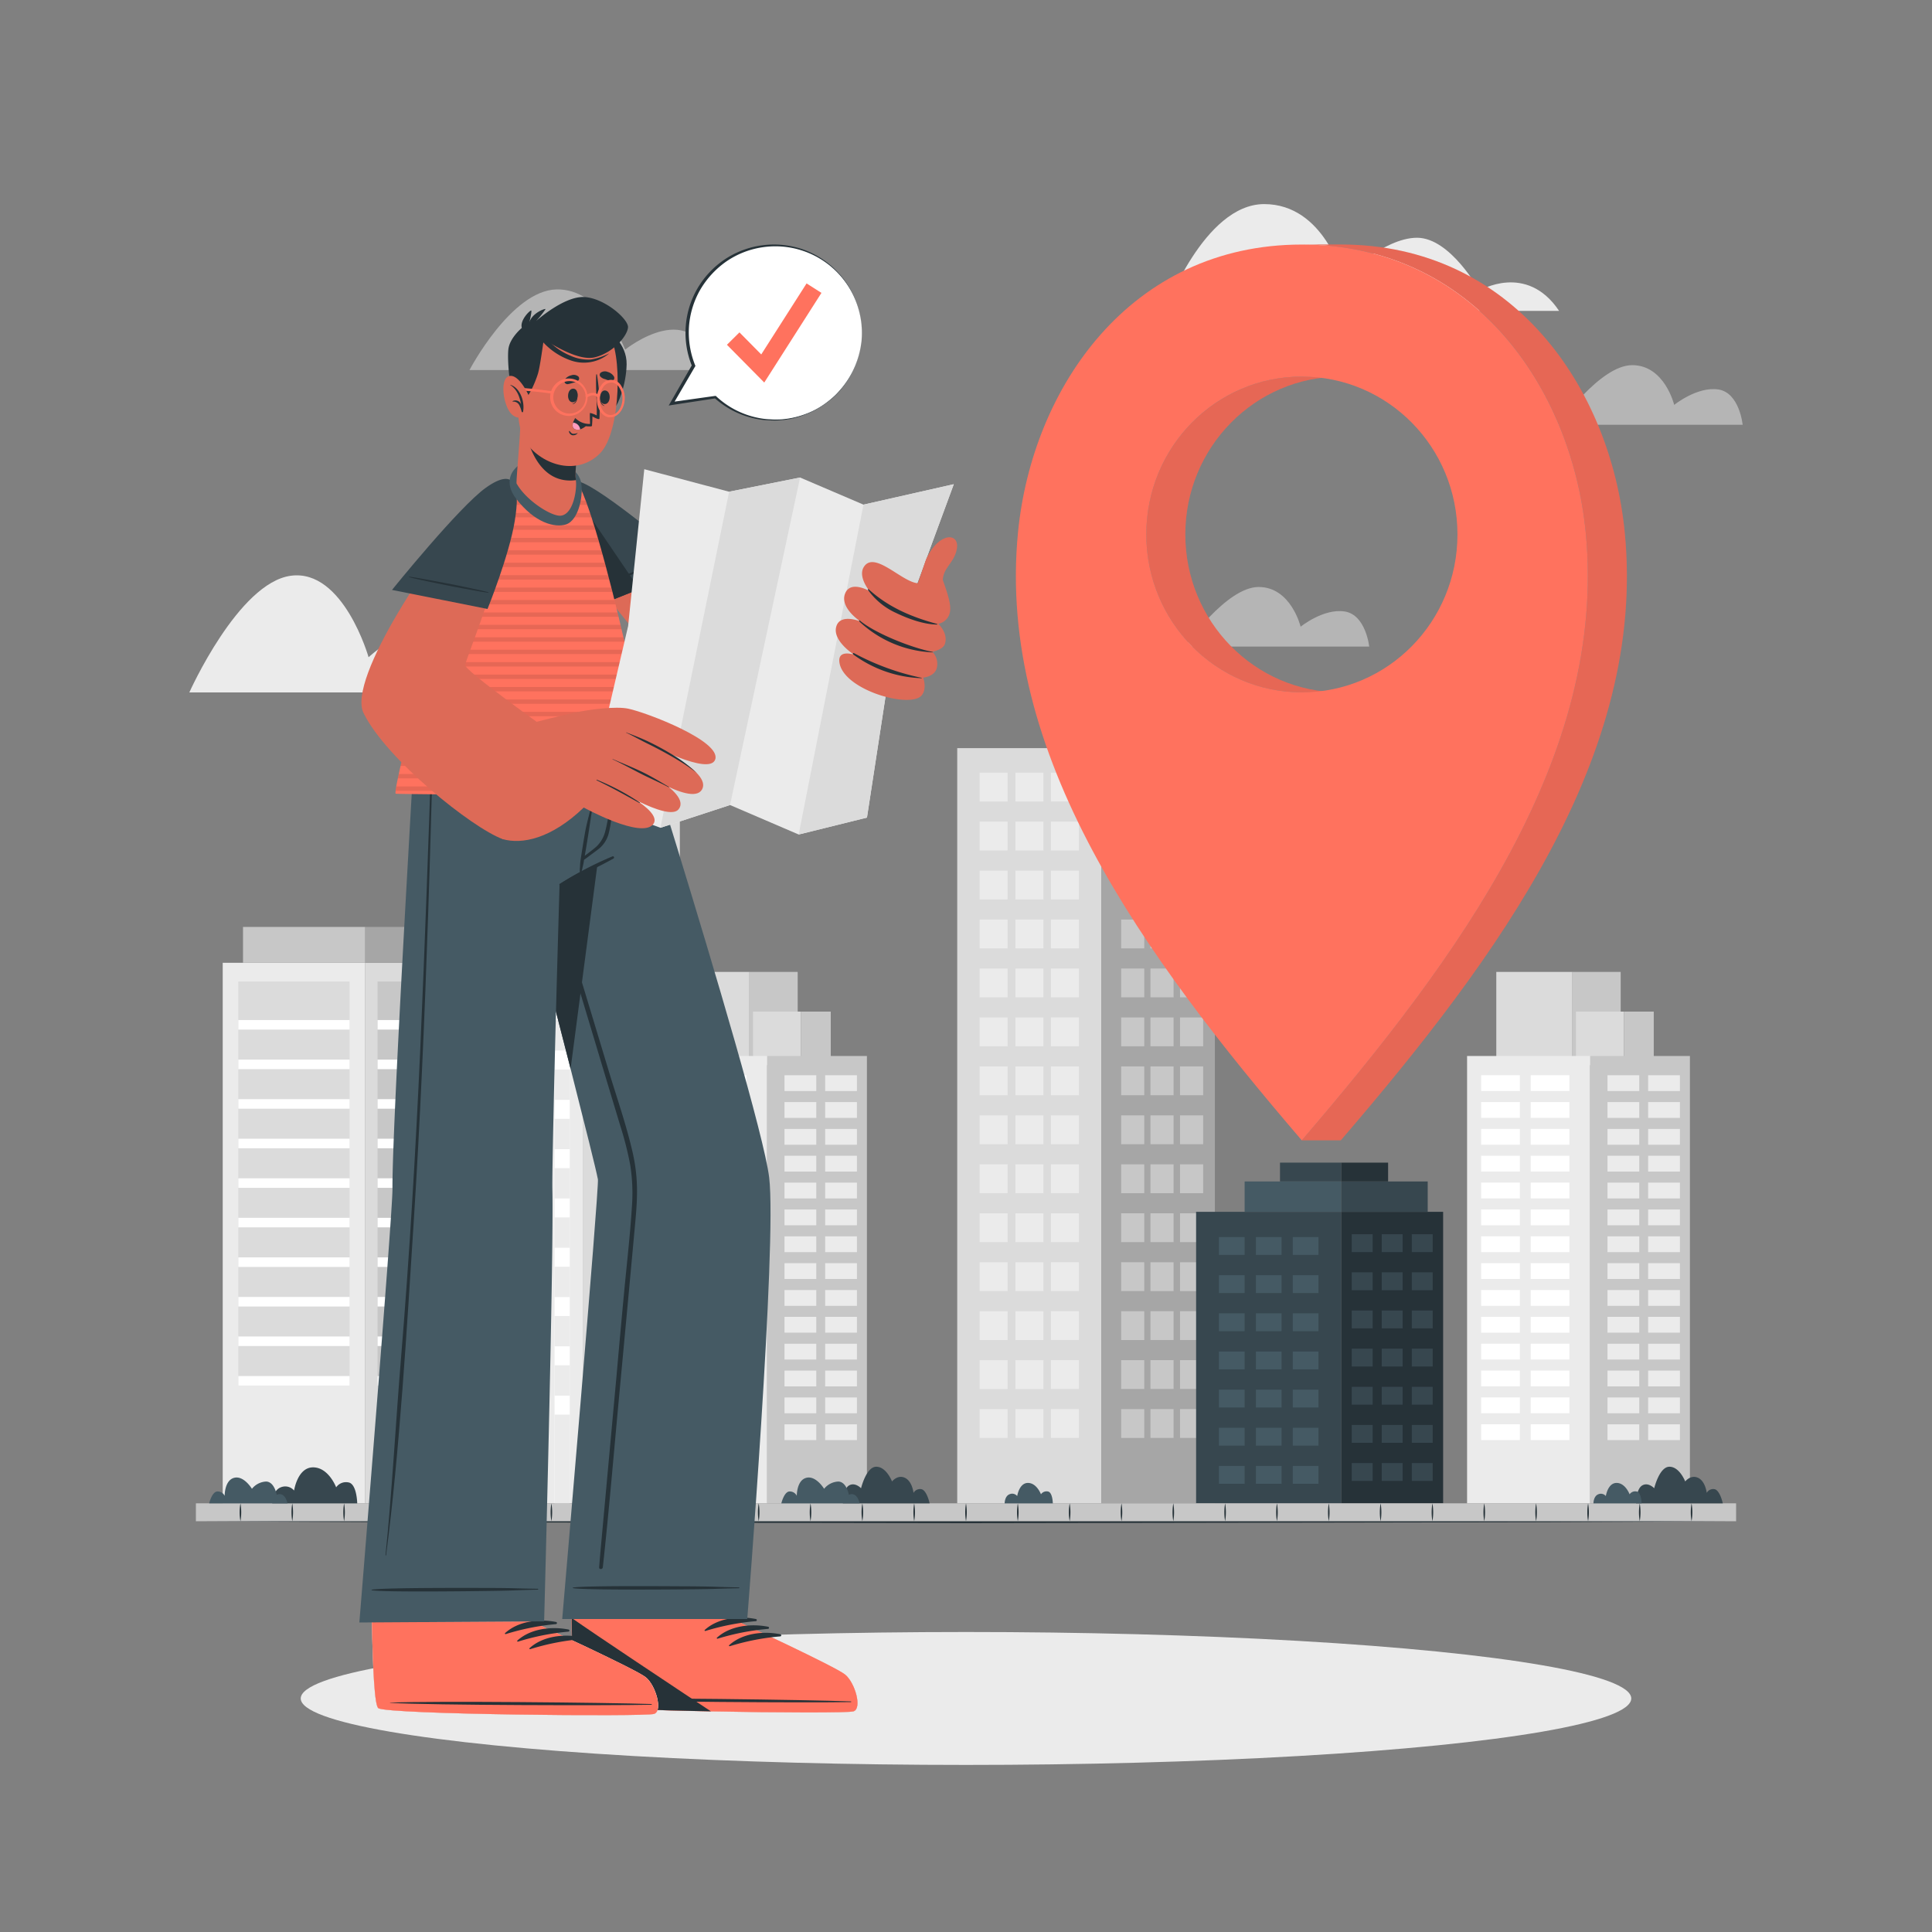 <svg xmlns="http://www.w3.org/2000/svg" viewBox="0 0 500 500"><rect x="0" y="0" width="500" height="500" fill="#808080" stroke="none"/><g id="freepik--background-complete--inject-25"><path d="M403.49,80.45h-102s10.11-27.63,25.68-27.63S347.6,71.89,347.6,71.89s10.5-10.36,19.13-10.36,16.13,13.69,16.13,13.69S395.05,67.86,403.49,80.45Z" style="fill:#ebebeb"></path><path d="M451,109.93H403.36S414,94.5,422.41,94.5s10.87,10.29,10.87,10.29,5.92-4.81,11.41-4S451,109.93,451,109.93Z" style="fill:#ebebeb;opacity:0.5"></path><path d="M354.35,167.34H306.68s10.65-15.43,19.05-15.43,10.87,10.28,10.87,10.28,5.92-4.8,11.41-3.94S354.35,167.34,354.35,167.34Z" style="fill:#ebebeb;opacity:0.5"></path><path d="M141.82,179.2H49S61.68,150.81,75.28,149s20.11,21.09,20.11,21.09,8.78-8.08,15.68-8.08,12.22,10.64,12.22,10.64S137.09,165.4,141.82,179.2Z" style="fill:#ebebeb"></path><path d="M184.23,95.77H121.5S132.28,75.2,144,74.9,161.8,90.47,161.8,90.47,180,75.88,184.23,95.77Z" style="fill:#ebebeb;opacity:0.5"></path><rect x="247.73" y="193.62" width="37.28" height="195.44" style="fill:#dbdbdb"></rect><rect x="253.52" y="199.97" width="7.25" height="7.46" style="fill:#ebebeb"></rect><rect x="262.79" y="199.97" width="7.25" height="7.46" style="fill:#ebebeb"></rect><rect x="253.52" y="212.64" width="7.25" height="7.46" style="fill:#ebebeb"></rect><rect x="262.79" y="212.64" width="7.25" height="7.46" style="fill:#ebebeb"></rect><rect x="253.52" y="225.31" width="7.25" height="7.46" style="fill:#ebebeb"></rect><rect x="262.79" y="225.31" width="7.25" height="7.46" style="fill:#ebebeb"></rect><rect x="253.52" y="237.98" width="7.25" height="7.46" style="fill:#ebebeb"></rect><rect x="262.79" y="237.98" width="7.25" height="7.46" style="fill:#ebebeb"></rect><rect x="253.52" y="250.65" width="7.25" height="7.46" style="fill:#ebebeb"></rect><rect x="262.79" y="250.65" width="7.25" height="7.46" style="fill:#ebebeb"></rect><rect x="253.52" y="263.32" width="7.25" height="7.46" style="fill:#ebebeb"></rect><rect x="262.79" y="263.32" width="7.25" height="7.46" style="fill:#ebebeb"></rect><rect x="253.52" y="275.99" width="7.25" height="7.46" style="fill:#ebebeb"></rect><rect x="262.79" y="275.99" width="7.25" height="7.46" style="fill:#ebebeb"></rect><rect x="253.52" y="288.66" width="7.25" height="7.46" style="fill:#ebebeb"></rect><rect x="262.79" y="288.66" width="7.25" height="7.46" style="fill:#ebebeb"></rect><rect x="253.52" y="301.33" width="7.25" height="7.46" style="fill:#ebebeb"></rect><rect x="262.79" y="301.33" width="7.25" height="7.46" style="fill:#ebebeb"></rect><rect x="253.52" y="314" width="7.25" height="7.46" style="fill:#ebebeb"></rect><rect x="262.79" y="314" width="7.25" height="7.46" style="fill:#ebebeb"></rect><rect x="253.52" y="326.67" width="7.25" height="7.46" style="fill:#ebebeb"></rect><rect x="262.79" y="326.67" width="7.25" height="7.46" style="fill:#ebebeb"></rect><rect x="253.52" y="339.34" width="7.25" height="7.46" style="fill:#ebebeb"></rect><rect x="262.79" y="339.34" width="7.25" height="7.46" style="fill:#ebebeb"></rect><rect x="253.52" y="352.01" width="7.25" height="7.46" style="fill:#ebebeb"></rect><rect x="262.79" y="352.01" width="7.25" height="7.46" style="fill:#ebebeb"></rect><rect x="253.52" y="364.68" width="7.25" height="7.46" style="fill:#ebebeb"></rect><rect x="271.98" y="364.68" width="7.25" height="7.46" transform="translate(551.2 736.81) rotate(180)" style="fill:#ebebeb"></rect><rect x="271.98" y="352.01" width="7.25" height="7.46" transform="translate(551.2 711.47) rotate(180)" style="fill:#ebebeb"></rect><rect x="271.98" y="339.34" width="7.25" height="7.46" transform="translate(551.2 686.13) rotate(180)" style="fill:#ebebeb"></rect><rect x="271.98" y="326.67" width="7.25" height="7.46" transform="translate(551.2 660.8) rotate(180)" style="fill:#ebebeb"></rect><rect x="271.98" y="314" width="7.25" height="7.46" transform="translate(551.2 635.46) rotate(180)" style="fill:#ebebeb"></rect><rect x="271.98" y="301.33" width="7.25" height="7.46" transform="translate(551.2 610.12) rotate(180)" style="fill:#ebebeb"></rect><rect x="271.98" y="288.66" width="7.25" height="7.46" transform="translate(551.2 584.78) rotate(180)" style="fill:#ebebeb"></rect><rect x="271.98" y="275.99" width="7.25" height="7.46" transform="translate(551.2 559.44) rotate(180)" style="fill:#ebebeb"></rect><rect x="271.98" y="263.32" width="7.25" height="7.46" transform="translate(551.2 534.1) rotate(180)" style="fill:#ebebeb"></rect><rect x="271.98" y="250.65" width="7.25" height="7.46" transform="translate(551.2 508.76) rotate(180)" style="fill:#ebebeb"></rect><rect x="271.98" y="237.98" width="7.25" height="7.46" transform="translate(551.2 483.42) rotate(180)" style="fill:#ebebeb"></rect><rect x="271.98" y="225.31" width="7.25" height="7.46" transform="translate(551.2 458.08) rotate(180)" style="fill:#ebebeb"></rect><rect x="271.98" y="212.64" width="7.25" height="7.46" transform="translate(551.2 432.74) rotate(180)" style="fill:#ebebeb"></rect><rect x="271.98" y="199.97" width="7.25" height="7.46" transform="translate(551.2 407.4) rotate(180)" style="fill:#ebebeb"></rect><rect x="262.79" y="364.68" width="7.25" height="7.46" style="fill:#ebebeb"></rect><rect x="285.01" y="193.62" width="29.4" height="195.44" style="fill:#a6a6a6"></rect><rect x="305.39" y="364.68" width="5.99" height="7.46" transform="translate(616.77 736.81) rotate(180)" style="fill:#c7c7c7"></rect><rect x="297.74" y="364.68" width="5.98" height="7.46" transform="translate(601.46 736.81) rotate(180)" style="fill:#c7c7c7"></rect><rect x="305.39" y="352.01" width="5.99" height="7.46" transform="translate(616.77 711.47) rotate(180)" style="fill:#c7c7c7"></rect><rect x="297.74" y="352.01" width="5.98" height="7.46" transform="translate(601.46 711.47) rotate(180)" style="fill:#c7c7c7"></rect><rect x="305.39" y="339.34" width="5.99" height="7.46" transform="translate(616.77 686.13) rotate(180)" style="fill:#c7c7c7"></rect><rect x="297.74" y="339.34" width="5.98" height="7.46" transform="translate(601.46 686.13) rotate(180)" style="fill:#c7c7c7"></rect><rect x="305.39" y="326.67" width="5.99" height="7.46" transform="translate(616.77 660.8) rotate(180)" style="fill:#c7c7c7"></rect><rect x="297.74" y="326.67" width="5.98" height="7.46" transform="translate(601.46 660.8) rotate(180)" style="fill:#c7c7c7"></rect><rect x="305.39" y="314" width="5.99" height="7.46" transform="translate(616.77 635.46) rotate(180)" style="fill:#c7c7c7"></rect><rect x="297.74" y="314" width="5.98" height="7.46" transform="translate(601.46 635.46) rotate(180)" style="fill:#c7c7c7"></rect><rect x="305.39" y="301.33" width="5.99" height="7.46" transform="translate(616.77 610.12) rotate(180)" style="fill:#c7c7c7"></rect><rect x="297.74" y="301.33" width="5.98" height="7.46" transform="translate(601.46 610.12) rotate(180)" style="fill:#c7c7c7"></rect><rect x="305.39" y="288.66" width="5.99" height="7.46" transform="translate(616.77 584.78) rotate(180)" style="fill:#c7c7c7"></rect><rect x="297.74" y="288.66" width="5.98" height="7.46" transform="translate(601.46 584.78) rotate(180)" style="fill:#c7c7c7"></rect><rect x="305.39" y="275.99" width="5.99" height="7.46" transform="translate(616.77 559.44) rotate(180)" style="fill:#c7c7c7"></rect><rect x="297.74" y="275.99" width="5.98" height="7.46" transform="translate(601.46 559.44) rotate(180)" style="fill:#c7c7c7"></rect><rect x="305.39" y="263.32" width="5.99" height="7.46" transform="translate(616.77 534.1) rotate(180)" style="fill:#c7c7c7"></rect><rect x="297.74" y="263.32" width="5.98" height="7.46" transform="translate(601.46 534.1) rotate(180)" style="fill:#c7c7c7"></rect><rect x="305.39" y="250.65" width="5.99" height="7.46" transform="translate(616.77 508.76) rotate(180)" style="fill:#c7c7c7"></rect><rect x="297.74" y="250.65" width="5.98" height="7.46" transform="translate(601.46 508.76) rotate(180)" style="fill:#c7c7c7"></rect><rect x="305.39" y="237.98" width="5.99" height="7.46" transform="translate(616.77 483.42) rotate(180)" style="fill:#c7c7c7"></rect><rect x="297.74" y="237.98" width="5.98" height="7.46" transform="translate(601.46 483.42) rotate(180)" style="fill:#c7c7c7"></rect><rect x="305.39" y="225.31" width="5.99" height="7.46" transform="translate(616.77 458.08) rotate(180)" style="fill:#c7c7c7"></rect><rect x="297.74" y="225.31" width="5.98" height="7.46" transform="translate(601.46 458.08) rotate(180)" style="fill:#c7c7c7"></rect><rect x="305.39" y="212.64" width="5.99" height="7.46" transform="translate(616.77 432.74) rotate(180)" style="fill:#c7c7c7"></rect><rect x="297.74" y="212.64" width="5.98" height="7.46" transform="translate(601.46 432.74) rotate(180)" style="fill:#c7c7c7"></rect><rect x="305.39" y="199.97" width="5.99" height="7.46" transform="translate(616.77 407.4) rotate(180)" style="fill:#c7c7c7"></rect><rect x="290.15" y="199.97" width="5.98" height="7.46" style="fill:#c7c7c7"></rect><rect x="290.15" y="212.64" width="5.98" height="7.46" style="fill:#c7c7c7"></rect><rect x="290.15" y="225.31" width="5.98" height="7.46" style="fill:#c7c7c7"></rect><rect x="290.15" y="237.98" width="5.98" height="7.46" style="fill:#c7c7c7"></rect><rect x="290.15" y="250.65" width="5.98" height="7.46" style="fill:#c7c7c7"></rect><rect x="290.15" y="263.32" width="5.98" height="7.46" style="fill:#c7c7c7"></rect><rect x="290.15" y="275.99" width="5.98" height="7.46" style="fill:#c7c7c7"></rect><rect x="290.15" y="288.66" width="5.98" height="7.46" style="fill:#c7c7c7"></rect><rect x="290.15" y="301.33" width="5.98" height="7.46" style="fill:#c7c7c7"></rect><rect x="290.15" y="314" width="5.98" height="7.46" style="fill:#c7c7c7"></rect><rect x="290.15" y="326.67" width="5.98" height="7.46" style="fill:#c7c7c7"></rect><rect x="290.15" y="339.34" width="5.98" height="7.46" style="fill:#c7c7c7"></rect><rect x="290.15" y="352.01" width="5.98" height="7.46" style="fill:#c7c7c7"></rect><rect x="290.15" y="364.68" width="5.98" height="7.46" style="fill:#c7c7c7"></rect><rect x="297.74" y="199.97" width="5.98" height="7.46" transform="translate(601.46 407.4) rotate(180)" style="fill:#c7c7c7"></rect><rect x="112.07" y="189.36" width="38.89" height="199.7" style="fill:#ebebeb"></rect><rect x="111.14" y="185.38" width="39.83" height="3.98" style="fill:#c7c7c7"></rect><rect x="115.59" y="195.22" width="3.94" height="193.84" style="fill:#fff"></rect><rect x="122.57" y="195.22" width="3.94" height="193.84" style="fill:#fff"></rect><rect x="129.55" y="195.22" width="3.94" height="193.84" style="fill:#fff"></rect><rect x="136.53" y="195.22" width="3.94" height="193.84" style="fill:#fff"></rect><rect x="143.51" y="195.22" width="3.94" height="193.84" style="fill:#fff"></rect><rect x="115.59" y="200.24" width="3.94" height="7.85" style="fill:#ebebeb"></rect><rect x="122.57" y="200.24" width="3.94" height="7.85" style="fill:#ebebeb"></rect><rect x="129.55" y="200.24" width="3.94" height="7.85" style="fill:#ebebeb"></rect><rect x="136.53" y="200.24" width="3.94" height="7.85" style="fill:#ebebeb"></rect><rect x="143.51" y="200.24" width="3.94" height="7.85" style="fill:#ebebeb"></rect><rect x="115.59" y="213" width="3.94" height="7.85" style="fill:#ebebeb"></rect><rect x="122.57" y="213" width="3.94" height="7.85" style="fill:#ebebeb"></rect><rect x="129.55" y="213" width="3.94" height="7.85" style="fill:#ebebeb"></rect><rect x="136.53" y="213" width="3.94" height="7.85" style="fill:#ebebeb"></rect><rect x="143.51" y="213" width="3.94" height="7.85" style="fill:#ebebeb"></rect><rect x="115.59" y="225.76" width="3.94" height="7.85" style="fill:#ebebeb"></rect><rect x="122.57" y="225.76" width="3.94" height="7.85" style="fill:#ebebeb"></rect><rect x="129.55" y="225.76" width="3.94" height="7.85" style="fill:#ebebeb"></rect><rect x="136.53" y="225.76" width="3.94" height="7.85" style="fill:#ebebeb"></rect><rect x="143.51" y="225.76" width="3.94" height="7.85" style="fill:#ebebeb"></rect><rect x="115.59" y="238.52" width="3.94" height="7.85" style="fill:#ebebeb"></rect><rect x="122.57" y="238.52" width="3.94" height="7.85" style="fill:#ebebeb"></rect><rect x="129.55" y="238.52" width="3.94" height="7.85" style="fill:#ebebeb"></rect><rect x="136.53" y="238.52" width="3.94" height="7.85" style="fill:#ebebeb"></rect><rect x="143.51" y="238.52" width="3.94" height="7.85" style="fill:#ebebeb"></rect><rect x="115.59" y="251.28" width="3.94" height="7.85" style="fill:#ebebeb"></rect><rect x="122.57" y="251.28" width="3.94" height="7.85" style="fill:#ebebeb"></rect><rect x="129.55" y="251.28" width="3.94" height="7.85" style="fill:#ebebeb"></rect><rect x="136.53" y="251.28" width="3.94" height="7.85" style="fill:#ebebeb"></rect><rect x="143.51" y="251.28" width="3.94" height="7.85" style="fill:#ebebeb"></rect><rect x="115.59" y="264.03" width="3.94" height="7.85" style="fill:#ebebeb"></rect><rect x="122.57" y="264.03" width="3.94" height="7.85" style="fill:#ebebeb"></rect><rect x="129.55" y="264.03" width="3.94" height="7.85" style="fill:#ebebeb"></rect><rect x="136.53" y="264.03" width="3.94" height="7.85" style="fill:#ebebeb"></rect><rect x="143.51" y="264.03" width="3.94" height="7.85" style="fill:#ebebeb"></rect><rect x="115.59" y="276.79" width="3.94" height="7.85" style="fill:#ebebeb"></rect><rect x="122.57" y="276.79" width="3.94" height="7.85" style="fill:#ebebeb"></rect><rect x="129.55" y="276.79" width="3.94" height="7.85" style="fill:#ebebeb"></rect><rect x="136.53" y="276.79" width="3.94" height="7.85" style="fill:#ebebeb"></rect><rect x="143.51" y="276.79" width="3.94" height="7.85" style="fill:#ebebeb"></rect><rect x="115.59" y="289.55" width="3.94" height="7.85" style="fill:#ebebeb"></rect><rect x="122.57" y="289.55" width="3.94" height="7.85" style="fill:#ebebeb"></rect><rect x="129.55" y="289.55" width="3.94" height="7.85" style="fill:#ebebeb"></rect><rect x="136.53" y="289.55" width="3.94" height="7.85" style="fill:#ebebeb"></rect><rect x="143.51" y="289.55" width="3.94" height="7.85" style="fill:#ebebeb"></rect><rect x="115.59" y="302.31" width="3.94" height="7.85" style="fill:#ebebeb"></rect><rect x="122.57" y="302.31" width="3.94" height="7.85" style="fill:#ebebeb"></rect><rect x="129.55" y="302.31" width="3.94" height="7.85" style="fill:#ebebeb"></rect><rect x="136.53" y="302.31" width="3.94" height="7.85" style="fill:#ebebeb"></rect><rect x="143.51" y="302.31" width="3.94" height="7.85" style="fill:#ebebeb"></rect><rect x="115.59" y="315.07" width="3.94" height="7.85" style="fill:#ebebeb"></rect><rect x="122.57" y="315.07" width="3.94" height="7.85" style="fill:#ebebeb"></rect><rect x="129.55" y="315.07" width="3.94" height="7.85" style="fill:#ebebeb"></rect><rect x="136.53" y="315.07" width="3.94" height="7.85" style="fill:#ebebeb"></rect><rect x="143.51" y="315.07" width="3.94" height="7.85" style="fill:#ebebeb"></rect><rect x="115.59" y="327.83" width="3.94" height="7.85" style="fill:#ebebeb"></rect><rect x="122.57" y="327.83" width="3.94" height="7.85" style="fill:#ebebeb"></rect><rect x="129.55" y="327.83" width="3.94" height="7.85" style="fill:#ebebeb"></rect><rect x="136.53" y="327.83" width="3.94" height="7.85" style="fill:#ebebeb"></rect><rect x="143.51" y="327.83" width="3.94" height="7.85" style="fill:#ebebeb"></rect><rect x="115.59" y="340.58" width="3.94" height="7.85" style="fill:#ebebeb"></rect><rect x="122.57" y="340.58" width="3.94" height="7.85" style="fill:#ebebeb"></rect><rect x="129.55" y="340.58" width="3.94" height="7.85" style="fill:#ebebeb"></rect><rect x="136.53" y="340.58" width="3.94" height="7.85" style="fill:#ebebeb"></rect><rect x="143.51" y="340.58" width="3.94" height="7.85" style="fill:#ebebeb"></rect><rect x="115.59" y="353.34" width="3.94" height="7.85" style="fill:#ebebeb"></rect><rect x="122.57" y="353.34" width="3.94" height="7.85" style="fill:#ebebeb"></rect><rect x="129.55" y="353.34" width="3.94" height="7.85" style="fill:#ebebeb"></rect><rect x="136.53" y="353.34" width="3.94" height="7.85" style="fill:#ebebeb"></rect><rect x="143.51" y="353.34" width="3.94" height="7.85" style="fill:#ebebeb"></rect><rect x="115.59" y="366.1" width="3.94" height="22.96" style="fill:#ebebeb"></rect><rect x="122.57" y="366.1" width="3.94" height="22.96" style="fill:#ebebeb"></rect><rect x="129.55" y="366.1" width="3.94" height="22.96" style="fill:#ebebeb"></rect><rect x="136.53" y="366.1" width="3.94" height="22.96" style="fill:#ebebeb"></rect><rect x="143.51" y="366.1" width="3.94" height="22.96" style="fill:#ebebeb"></rect><rect x="150.97" y="189.36" width="24.97" height="199.7" style="fill:#dbdbdb"></rect><rect x="150.97" y="185.38" width="26.05" height="3.98" style="fill:#c7c7c7"></rect><rect x="154.48" y="195.22" width="3.94" height="193.84" style="fill:#c7c7c7"></rect><rect x="161.46" y="195.22" width="3.94" height="193.84" style="fill:#c7c7c7"></rect><rect x="168.44" y="195.22" width="3.94" height="193.84" style="fill:#c7c7c7"></rect><rect x="154.48" y="200.24" width="3.94" height="7.85" style="fill:#dbdbdb"></rect><rect x="161.46" y="200.24" width="3.94" height="7.85" style="fill:#dbdbdb"></rect><rect x="168.44" y="200.24" width="3.94" height="7.85" style="fill:#dbdbdb"></rect><rect x="154.48" y="213" width="3.94" height="7.85" style="fill:#dbdbdb"></rect><rect x="161.46" y="213" width="3.94" height="7.85" style="fill:#dbdbdb"></rect><rect x="168.44" y="213" width="3.94" height="7.85" style="fill:#dbdbdb"></rect><rect x="154.48" y="225.76" width="3.94" height="7.85" style="fill:#dbdbdb"></rect><rect x="161.46" y="225.76" width="3.94" height="7.85" style="fill:#dbdbdb"></rect><rect x="168.44" y="225.76" width="3.94" height="7.85" style="fill:#dbdbdb"></rect><rect x="154.48" y="238.52" width="3.94" height="7.85" style="fill:#dbdbdb"></rect><rect x="161.46" y="238.52" width="3.94" height="7.85" style="fill:#dbdbdb"></rect><rect x="168.44" y="238.52" width="3.94" height="7.85" style="fill:#dbdbdb"></rect><rect x="154.48" y="251.28" width="3.94" height="7.85" style="fill:#dbdbdb"></rect><rect x="161.46" y="251.28" width="3.94" height="7.85" style="fill:#dbdbdb"></rect><rect x="168.44" y="251.28" width="3.94" height="7.85" style="fill:#dbdbdb"></rect><rect x="154.48" y="264.03" width="3.94" height="7.85" style="fill:#dbdbdb"></rect><rect x="161.46" y="264.03" width="3.94" height="7.85" style="fill:#dbdbdb"></rect><rect x="168.44" y="264.03" width="3.94" height="7.85" style="fill:#dbdbdb"></rect><rect x="154.48" y="276.79" width="3.94" height="7.85" style="fill:#dbdbdb"></rect><rect x="161.46" y="276.79" width="3.94" height="7.85" style="fill:#dbdbdb"></rect><rect x="168.44" y="276.79" width="3.94" height="7.85" style="fill:#dbdbdb"></rect><rect x="154.48" y="289.55" width="3.94" height="7.85" style="fill:#dbdbdb"></rect><rect x="161.46" y="289.55" width="3.94" height="7.85" style="fill:#dbdbdb"></rect><rect x="168.44" y="289.55" width="3.94" height="7.85" style="fill:#dbdbdb"></rect><rect x="154.48" y="302.31" width="3.94" height="7.85" style="fill:#dbdbdb"></rect><rect x="161.46" y="302.31" width="3.94" height="7.85" style="fill:#dbdbdb"></rect><rect x="168.44" y="302.31" width="3.94" height="7.85" style="fill:#dbdbdb"></rect><rect x="154.48" y="315.07" width="3.94" height="7.85" style="fill:#dbdbdb"></rect><rect x="161.46" y="315.07" width="3.94" height="7.85" style="fill:#dbdbdb"></rect><rect x="168.44" y="315.07" width="3.94" height="7.85" style="fill:#dbdbdb"></rect><rect x="154.48" y="327.83" width="3.94" height="7.85" style="fill:#dbdbdb"></rect><rect x="161.46" y="327.83" width="3.94" height="7.85" style="fill:#dbdbdb"></rect><rect x="168.44" y="327.83" width="3.94" height="7.85" style="fill:#dbdbdb"></rect><rect x="154.48" y="340.58" width="3.94" height="7.85" style="fill:#dbdbdb"></rect><rect x="161.46" y="340.58" width="3.94" height="7.85" style="fill:#dbdbdb"></rect><rect x="168.44" y="340.58" width="3.94" height="7.85" style="fill:#dbdbdb"></rect><rect x="154.48" y="353.34" width="3.94" height="7.85" style="fill:#dbdbdb"></rect><rect x="161.46" y="353.34" width="3.94" height="7.85" style="fill:#dbdbdb"></rect><rect x="168.44" y="353.34" width="3.94" height="7.85" style="fill:#dbdbdb"></rect><rect x="154.48" y="366.1" width="3.94" height="22.96" style="fill:#dbdbdb"></rect><rect x="161.46" y="366.1" width="3.94" height="22.96" style="fill:#dbdbdb"></rect><rect x="168.44" y="366.1" width="3.94" height="22.96" style="fill:#dbdbdb"></rect><rect x="57.64" y="249.17" width="36.89" height="139.89" style="fill:#ebebeb"></rect><rect x="62.89" y="239.89" width="31.64" height="9.28" style="fill:#c7c7c7"></rect><rect x="61.68" y="254.01" width="28.8" height="104.58" style="fill:#dbdbdb"></rect><rect x="61.68" y="263.99" width="28.8" height="2.47" style="fill:#fff"></rect><rect x="61.68" y="274.23" width="28.8" height="2.47" style="fill:#fff"></rect><rect x="61.68" y="284.46" width="28.8" height="2.47" style="fill:#fff"></rect><rect x="61.68" y="294.7" width="28.8" height="2.47" style="fill:#fff"></rect><rect x="61.68" y="304.94" width="28.8" height="2.47" style="fill:#fff"></rect><rect x="61.68" y="315.17" width="28.8" height="2.47" style="fill:#fff"></rect><rect x="61.68" y="325.41" width="28.8" height="2.47" style="fill:#fff"></rect><rect x="61.68" y="335.65" width="28.8" height="2.47" style="fill:#fff"></rect><rect x="61.68" y="345.88" width="28.8" height="2.47" style="fill:#fff"></rect><rect x="61.68" y="356.12" width="28.8" height="2.47" style="fill:#fff"></rect><rect x="94.53" y="249.17" width="23.1" height="139.89" style="fill:#dbdbdb"></rect><rect x="94.53" y="239.89" width="19.64" height="9.28" style="fill:#a6a6a6"></rect><rect x="97.71" y="254.01" width="17.76" height="104.58" style="fill:#c7c7c7"></rect><rect x="97.71" y="263.99" width="17.76" height="2.47" style="fill:#fff"></rect><rect x="97.71" y="274.23" width="17.76" height="2.47" style="fill:#fff"></rect><rect x="97.71" y="284.46" width="17.76" height="2.47" style="fill:#fff"></rect><rect x="97.71" y="294.7" width="17.76" height="2.47" style="fill:#fff"></rect><rect x="97.71" y="304.94" width="17.76" height="2.47" style="fill:#fff"></rect><rect x="97.71" y="315.17" width="17.76" height="2.47" style="fill:#fff"></rect><rect x="97.71" y="325.41" width="17.76" height="2.47" style="fill:#fff"></rect><rect x="97.71" y="335.65" width="17.76" height="2.47" style="fill:#fff"></rect><rect x="97.71" y="345.88" width="17.76" height="2.47" style="fill:#fff"></rect><rect x="97.71" y="356.12" width="17.76" height="2.47" style="fill:#fff"></rect><rect x="387.24" y="251.53" width="19.7" height="23.27" style="fill:#dbdbdb"></rect><rect x="406.94" y="251.53" width="12.49" height="24.13" style="fill:#c7c7c7"></rect><rect x="407.86" y="261.8" width="12.4" height="13.85" style="fill:#dbdbdb"></rect><rect x="420.26" y="261.8" width="7.73" height="13.85" style="fill:#c7c7c7"></rect><rect x="379.68" y="273.29" width="31.86" height="115.78" style="fill:#ebebeb"></rect><rect x="383.32" y="278.26" width="10.02" height="4.09" style="fill:#fff"></rect><rect x="396.14" y="278.26" width="10.02" height="4.09" style="fill:#fff"></rect><rect x="383.32" y="285.21" width="10.02" height="4.09" style="fill:#fff"></rect><rect x="396.14" y="285.21" width="10.02" height="4.09" style="fill:#fff"></rect><rect x="383.32" y="292.16" width="10.02" height="4.09" style="fill:#fff"></rect><rect x="396.14" y="292.16" width="10.02" height="4.09" style="fill:#fff"></rect><rect x="383.32" y="299.11" width="10.02" height="4.09" style="fill:#fff"></rect><rect x="396.14" y="299.11" width="10.02" height="4.09" style="fill:#fff"></rect><rect x="383.32" y="306.06" width="10.02" height="4.09" style="fill:#fff"></rect><rect x="396.14" y="306.06" width="10.02" height="4.09" style="fill:#fff"></rect><rect x="383.32" y="313.01" width="10.02" height="4.09" style="fill:#fff"></rect><rect x="396.14" y="313.01" width="10.02" height="4.09" style="fill:#fff"></rect><rect x="383.32" y="319.96" width="10.02" height="4.09" style="fill:#fff"></rect><rect x="396.14" y="319.96" width="10.02" height="4.09" style="fill:#fff"></rect><rect x="383.32" y="326.91" width="10.02" height="4.09" style="fill:#fff"></rect><rect x="396.14" y="326.91" width="10.02" height="4.09" style="fill:#fff"></rect><rect x="383.32" y="333.86" width="10.02" height="4.09" style="fill:#fff"></rect><rect x="396.14" y="333.86" width="10.02" height="4.09" style="fill:#fff"></rect><rect x="383.32" y="340.81" width="10.02" height="4.09" style="fill:#fff"></rect><rect x="396.14" y="340.81" width="10.02" height="4.09" style="fill:#fff"></rect><rect x="383.32" y="347.75" width="10.02" height="4.09" style="fill:#fff"></rect><rect x="396.14" y="347.75" width="10.02" height="4.09" style="fill:#fff"></rect><rect x="383.32" y="354.7" width="10.02" height="4.09" style="fill:#fff"></rect><rect x="396.14" y="354.7" width="10.02" height="4.09" style="fill:#fff"></rect><rect x="383.32" y="361.65" width="10.02" height="4.09" style="fill:#fff"></rect><rect x="396.14" y="361.65" width="10.02" height="4.09" style="fill:#fff"></rect><rect x="383.32" y="368.6" width="10.02" height="4.09" style="fill:#fff"></rect><rect x="396.14" y="368.6" width="10.02" height="4.09" style="fill:#fff"></rect><rect x="411.54" y="273.29" width="25.81" height="115.78" style="fill:#c7c7c7"></rect><rect x="426.54" y="368.6" width="8.22" height="4.09" transform="translate(861.3 741.3) rotate(180)" style="fill:#ebebeb"></rect><rect x="416.02" y="368.6" width="8.22" height="4.09" transform="translate(840.26 741.3) rotate(180)" style="fill:#ebebeb"></rect><rect x="426.54" y="361.65" width="8.22" height="4.09" transform="translate(861.3 727.4) rotate(180)" style="fill:#ebebeb"></rect><rect x="416.02" y="361.65" width="8.22" height="4.09" transform="translate(840.26 727.4) rotate(180)" style="fill:#ebebeb"></rect><rect x="426.54" y="354.7" width="8.22" height="4.09" transform="translate(861.3 713.5) rotate(180)" style="fill:#ebebeb"></rect><rect x="416.02" y="354.7" width="8.22" height="4.09" transform="translate(840.26 713.5) rotate(180)" style="fill:#ebebeb"></rect><rect x="426.54" y="347.75" width="8.22" height="4.09" transform="translate(861.3 699.6) rotate(180)" style="fill:#ebebeb"></rect><rect x="416.02" y="347.75" width="8.22" height="4.09" transform="translate(840.26 699.6) rotate(180)" style="fill:#ebebeb"></rect><rect x="426.54" y="340.81" width="8.22" height="4.09" transform="translate(861.3 685.7) rotate(180)" style="fill:#ebebeb"></rect><rect x="416.02" y="340.81" width="8.22" height="4.09" transform="translate(840.26 685.7) rotate(180)" style="fill:#ebebeb"></rect><rect x="426.54" y="333.86" width="8.22" height="4.09" transform="translate(861.3 671.81) rotate(180)" style="fill:#ebebeb"></rect><rect x="416.02" y="333.86" width="8.22" height="4.09" transform="translate(840.26 671.81) rotate(180)" style="fill:#ebebeb"></rect><rect x="426.54" y="326.91" width="8.22" height="4.09" transform="translate(861.3 657.91) rotate(180)" style="fill:#ebebeb"></rect><rect x="416.02" y="326.91" width="8.22" height="4.09" transform="translate(840.26 657.91) rotate(180)" style="fill:#ebebeb"></rect><rect x="426.54" y="319.96" width="8.22" height="4.09" transform="translate(861.3 644.01) rotate(180)" style="fill:#ebebeb"></rect><rect x="416.02" y="319.96" width="8.22" height="4.09" transform="translate(840.26 644.01) rotate(180)" style="fill:#ebebeb"></rect><rect x="426.54" y="313.01" width="8.22" height="4.09" transform="translate(861.3 630.11) rotate(180)" style="fill:#ebebeb"></rect><rect x="416.02" y="313.01" width="8.22" height="4.09" transform="translate(840.26 630.11) rotate(180)" style="fill:#ebebeb"></rect><rect x="426.54" y="306.06" width="8.22" height="4.09" transform="translate(861.3 616.21) rotate(180)" style="fill:#ebebeb"></rect><rect x="416.02" y="306.06" width="8.22" height="4.09" transform="translate(840.26 616.21) rotate(180)" style="fill:#ebebeb"></rect><rect x="426.54" y="299.11" width="8.22" height="4.09" transform="translate(861.3 602.31) rotate(180)" style="fill:#ebebeb"></rect><rect x="416.02" y="299.11" width="8.22" height="4.09" transform="translate(840.26 602.31) rotate(180)" style="fill:#ebebeb"></rect><rect x="426.54" y="292.16" width="8.22" height="4.09" transform="translate(861.3 588.42) rotate(180)" style="fill:#ebebeb"></rect><rect x="416.02" y="292.16" width="8.22" height="4.09" transform="translate(840.26 588.42) rotate(180)" style="fill:#ebebeb"></rect><rect x="426.54" y="285.21" width="8.22" height="4.09" transform="translate(861.3 574.52) rotate(180)" style="fill:#ebebeb"></rect><rect x="416.02" y="285.21" width="8.22" height="4.09" transform="translate(840.26 574.52) rotate(180)" style="fill:#ebebeb"></rect><rect x="426.54" y="278.26" width="8.22" height="4.09" transform="translate(861.3 560.62) rotate(180)" style="fill:#ebebeb"></rect><rect x="416.02" y="278.26" width="8.22" height="4.09" transform="translate(840.26 560.62) rotate(180)" style="fill:#ebebeb"></rect><rect x="174.25" y="251.53" width="19.7" height="23.27" style="fill:#dbdbdb"></rect><rect x="193.95" y="251.53" width="12.49" height="24.13" style="fill:#c7c7c7"></rect><rect x="194.88" y="261.8" width="12.4" height="13.85" style="fill:#dbdbdb"></rect><rect x="207.27" y="261.8" width="7.73" height="13.85" style="fill:#c7c7c7"></rect><rect x="166.69" y="273.29" width="31.86" height="115.78" style="fill:#ebebeb"></rect><rect x="170.33" y="278.26" width="10.02" height="4.09" style="fill:#fff"></rect><rect x="183.15" y="278.26" width="10.02" height="4.09" style="fill:#fff"></rect><rect x="170.33" y="285.21" width="10.02" height="4.09" style="fill:#fff"></rect><rect x="183.15" y="285.21" width="10.02" height="4.09" style="fill:#fff"></rect><rect x="170.33" y="292.16" width="10.02" height="4.09" style="fill:#fff"></rect><rect x="183.15" y="292.16" width="10.02" height="4.09" style="fill:#fff"></rect><rect x="170.33" y="299.11" width="10.02" height="4.09" style="fill:#fff"></rect><rect x="183.15" y="299.11" width="10.02" height="4.09" style="fill:#fff"></rect><rect x="170.33" y="306.06" width="10.02" height="4.09" style="fill:#fff"></rect><rect x="183.15" y="306.06" width="10.02" height="4.09" style="fill:#fff"></rect><rect x="170.33" y="313.01" width="10.02" height="4.09" style="fill:#fff"></rect><rect x="183.15" y="313.01" width="10.02" height="4.09" style="fill:#fff"></rect><rect x="170.33" y="319.96" width="10.02" height="4.09" style="fill:#fff"></rect><rect x="183.15" y="319.96" width="10.02" height="4.09" style="fill:#fff"></rect><rect x="170.33" y="326.91" width="10.02" height="4.09" style="fill:#fff"></rect><rect x="183.15" y="326.91" width="10.02" height="4.09" style="fill:#fff"></rect><rect x="170.33" y="333.86" width="10.02" height="4.09" style="fill:#fff"></rect><rect x="183.15" y="333.86" width="10.02" height="4.09" style="fill:#fff"></rect><rect x="170.33" y="340.81" width="10.02" height="4.09" style="fill:#fff"></rect><rect x="183.15" y="340.81" width="10.02" height="4.09" style="fill:#fff"></rect><rect x="170.33" y="347.75" width="10.02" height="4.09" style="fill:#fff"></rect><rect x="183.15" y="347.75" width="10.02" height="4.09" style="fill:#fff"></rect><rect x="170.33" y="354.7" width="10.02" height="4.09" style="fill:#fff"></rect><rect x="183.15" y="354.7" width="10.02" height="4.09" style="fill:#fff"></rect><rect x="170.33" y="361.65" width="10.02" height="4.09" style="fill:#fff"></rect><rect x="183.15" y="361.65" width="10.02" height="4.09" style="fill:#fff"></rect><rect x="170.33" y="368.6" width="10.02" height="4.09" style="fill:#fff"></rect><rect x="183.15" y="368.6" width="10.02" height="4.09" style="fill:#fff"></rect><rect x="198.55" y="273.29" width="25.81" height="115.78" style="fill:#c7c7c7"></rect><rect x="213.55" y="368.6" width="8.22" height="4.09" transform="translate(435.32 741.3) rotate(180)" style="fill:#ebebeb"></rect><rect x="203.03" y="368.6" width="8.22" height="4.09" transform="translate(414.28 741.3) rotate(180)" style="fill:#ebebeb"></rect><rect x="213.55" y="361.65" width="8.22" height="4.09" transform="translate(435.32 727.4) rotate(180)" style="fill:#ebebeb"></rect><rect x="203.03" y="361.65" width="8.22" height="4.09" transform="translate(414.28 727.4) rotate(180)" style="fill:#ebebeb"></rect><rect x="213.55" y="354.7" width="8.22" height="4.09" transform="translate(435.32 713.5) rotate(180)" style="fill:#ebebeb"></rect><rect x="203.03" y="354.7" width="8.22" height="4.09" transform="translate(414.28 713.5) rotate(180)" style="fill:#ebebeb"></rect><rect x="213.55" y="347.75" width="8.22" height="4.09" transform="translate(435.32 699.6) rotate(180)" style="fill:#ebebeb"></rect><rect x="203.03" y="347.75" width="8.22" height="4.09" transform="translate(414.28 699.6) rotate(180)" style="fill:#ebebeb"></rect><rect x="213.55" y="340.81" width="8.22" height="4.09" transform="translate(435.32 685.7) rotate(180)" style="fill:#ebebeb"></rect><rect x="203.03" y="340.81" width="8.22" height="4.09" transform="translate(414.28 685.7) rotate(180)" style="fill:#ebebeb"></rect><rect x="213.55" y="333.86" width="8.22" height="4.09" transform="translate(435.32 671.81) rotate(180)" style="fill:#ebebeb"></rect><rect x="203.03" y="333.86" width="8.22" height="4.09" transform="translate(414.28 671.81) rotate(180)" style="fill:#ebebeb"></rect><rect x="213.55" y="326.91" width="8.22" height="4.09" transform="translate(435.32 657.91) rotate(180)" style="fill:#ebebeb"></rect><rect x="203.03" y="326.91" width="8.22" height="4.09" transform="translate(414.28 657.91) rotate(180)" style="fill:#ebebeb"></rect><rect x="213.55" y="319.96" width="8.22" height="4.09" transform="translate(435.32 644.01) rotate(180)" style="fill:#ebebeb"></rect><rect x="203.03" y="319.96" width="8.22" height="4.09" transform="translate(414.28 644.01) rotate(180)" style="fill:#ebebeb"></rect><rect x="213.55" y="313.01" width="8.22" height="4.09" transform="translate(435.32 630.11) rotate(180)" style="fill:#ebebeb"></rect><rect x="203.03" y="313.01" width="8.22" height="4.09" transform="translate(414.28 630.11) rotate(180)" style="fill:#ebebeb"></rect><rect x="213.55" y="306.06" width="8.22" height="4.09" transform="translate(435.32 616.21) rotate(180)" style="fill:#ebebeb"></rect><rect x="203.03" y="306.06" width="8.22" height="4.09" transform="translate(414.28 616.21) rotate(180)" style="fill:#ebebeb"></rect><rect x="213.55" y="299.11" width="8.22" height="4.09" transform="translate(435.32 602.31) rotate(180)" style="fill:#ebebeb"></rect><rect x="203.03" y="299.11" width="8.22" height="4.09" transform="translate(414.28 602.31) rotate(180)" style="fill:#ebebeb"></rect><rect x="213.55" y="292.16" width="8.22" height="4.09" transform="translate(435.32 588.42) rotate(180)" style="fill:#ebebeb"></rect><rect x="203.03" y="292.16" width="8.22" height="4.09" transform="translate(414.28 588.42) rotate(180)" style="fill:#ebebeb"></rect><rect x="213.55" y="285.21" width="8.22" height="4.09" transform="translate(435.32 574.52) rotate(180)" style="fill:#ebebeb"></rect><rect x="203.03" y="285.21" width="8.22" height="4.09" transform="translate(414.28 574.52) rotate(180)" style="fill:#ebebeb"></rect><rect x="213.55" y="278.26" width="8.22" height="4.09" transform="translate(435.32 560.62) rotate(180)" style="fill:#ebebeb"></rect><rect x="203.03" y="278.26" width="8.22" height="4.09" transform="translate(414.28 560.62) rotate(180)" style="fill:#ebebeb"></rect></g><g id="freepik--Shadow--inject-25"><ellipse cx="250" cy="439.56" rx="172.17" ry="17.2" style="fill:#ebebeb"></ellipse></g><g id="freepik--Building--inject-25"><rect x="309.55" y="313.62" width="37.57" height="75.44" style="fill:#37474f"></rect><rect x="315.46" y="320.15" width="6.65" height="4.62" style="fill:#455a64"></rect><rect x="315.46" y="330.02" width="6.65" height="4.62" style="fill:#455a64"></rect><rect x="315.46" y="339.89" width="6.65" height="4.62" style="fill:#455a64"></rect><rect x="315.46" y="349.77" width="6.65" height="4.62" style="fill:#455a64"></rect><rect x="315.46" y="359.64" width="6.65" height="4.62" style="fill:#455a64"></rect><rect x="315.46" y="369.51" width="6.65" height="4.62" style="fill:#455a64"></rect><rect x="315.46" y="379.38" width="6.65" height="4.62" style="fill:#455a64"></rect><rect x="325.02" y="320.15" width="6.65" height="4.62" style="fill:#455a64"></rect><rect x="325.02" y="330.02" width="6.65" height="4.62" style="fill:#455a64"></rect><rect x="325.02" y="339.89" width="6.65" height="4.62" style="fill:#455a64"></rect><rect x="325.02" y="349.77" width="6.65" height="4.62" style="fill:#455a64"></rect><rect x="325.02" y="359.64" width="6.65" height="4.62" style="fill:#455a64"></rect><rect x="325.02" y="369.51" width="6.65" height="4.62" style="fill:#455a64"></rect><rect x="325.02" y="379.38" width="6.65" height="4.62" style="fill:#455a64"></rect><rect x="334.57" y="320.15" width="6.65" height="4.62" style="fill:#455a64"></rect><rect x="334.57" y="330.02" width="6.65" height="4.62" style="fill:#455a64"></rect><rect x="334.57" y="339.89" width="6.65" height="4.62" style="fill:#455a64"></rect><rect x="334.57" y="349.77" width="6.65" height="4.62" style="fill:#455a64"></rect><rect x="334.57" y="359.64" width="6.65" height="4.62" style="fill:#455a64"></rect><rect x="334.57" y="369.51" width="6.65" height="4.62" style="fill:#455a64"></rect><rect x="334.57" y="379.38" width="6.65" height="4.62" style="fill:#455a64"></rect><rect x="322.11" y="305.76" width="25.02" height="7.86" style="fill:#455a64"></rect><rect x="331.26" y="300.89" width="15.86" height="4.87" style="fill:#37474f"></rect><rect x="347.12" y="313.62" width="26.36" height="75.44" style="fill:#263238"></rect><rect x="365.38" y="378.65" width="5.41" height="4.62" transform="translate(736.16 761.91) rotate(180)" style="fill:#37474f"></rect><rect x="365.38" y="368.77" width="5.41" height="4.62" transform="translate(736.16 742.17) rotate(180)" style="fill:#37474f"></rect><rect x="365.38" y="358.9" width="5.41" height="4.62" transform="translate(736.16 722.43) rotate(180)" style="fill:#37474f"></rect><rect x="365.38" y="349.03" width="5.41" height="4.62" transform="translate(736.16 702.68) rotate(180)" style="fill:#37474f"></rect><rect x="365.38" y="339.16" width="5.41" height="4.62" transform="translate(736.16 682.94) rotate(180)" style="fill:#37474f"></rect><rect x="365.38" y="329.29" width="5.41" height="4.62" transform="translate(736.16 663.19) rotate(180)" style="fill:#37474f"></rect><rect x="365.38" y="319.41" width="5.41" height="4.62" transform="translate(736.16 643.45) rotate(180)" style="fill:#37474f"></rect><rect x="357.59" y="378.65" width="5.41" height="4.62" transform="translate(720.59 761.91) rotate(180)" style="fill:#37474f"></rect><rect x="357.59" y="368.77" width="5.41" height="4.62" transform="translate(720.59 742.17) rotate(180)" style="fill:#37474f"></rect><rect x="357.59" y="358.9" width="5.41" height="4.62" transform="translate(720.59 722.43) rotate(180)" style="fill:#37474f"></rect><rect x="357.59" y="349.03" width="5.41" height="4.62" transform="translate(720.59 702.68) rotate(180)" style="fill:#37474f"></rect><rect x="357.59" y="339.16" width="5.41" height="4.62" transform="translate(720.59 682.94) rotate(180)" style="fill:#37474f"></rect><rect x="357.59" y="329.29" width="5.41" height="4.62" transform="translate(720.59 663.19) rotate(180)" style="fill:#37474f"></rect><rect x="357.59" y="319.41" width="5.41" height="4.62" transform="translate(720.59 643.45) rotate(180)" style="fill:#37474f"></rect><rect x="349.82" y="378.65" width="5.41" height="4.62" transform="translate(705.06 761.91) rotate(180)" style="fill:#37474f"></rect><rect x="349.82" y="368.77" width="5.41" height="4.62" transform="translate(705.06 742.17) rotate(180)" style="fill:#37474f"></rect><rect x="349.82" y="358.9" width="5.41" height="4.62" transform="translate(705.06 722.43) rotate(180)" style="fill:#37474f"></rect><rect x="349.82" y="349.03" width="5.41" height="4.62" transform="translate(705.06 702.68) rotate(180)" style="fill:#37474f"></rect><rect x="349.82" y="339.16" width="5.41" height="4.62" transform="translate(705.06 682.94) rotate(180)" style="fill:#37474f"></rect><rect x="349.82" y="329.29" width="5.41" height="4.62" transform="translate(705.06 663.19) rotate(180)" style="fill:#37474f"></rect><rect x="349.82" y="319.41" width="5.41" height="4.62" transform="translate(705.06 643.45) rotate(180)" style="fill:#37474f"></rect><rect x="347.12" y="305.76" width="22.37" height="7.86" style="fill:#37474f"></rect><rect x="347.12" y="300.89" width="12.12" height="4.87" style="fill:#263238"></rect></g><g id="freepik--Location--inject-25"><path d="M336.9,97.46H347c-22.23,0-40.24,18.29-40.24,40.85s18,40.87,40.24,40.87H336.9c-22.23,0-40.24-18.29-40.24-40.87S314.67,97.46,336.9,97.46Z" style="fill:#FF725E"></path><g style="opacity:0.1"><path d="M336.9,97.46H347c-22.23,0-40.24,18.29-40.24,40.85s18,40.87,40.24,40.87H336.9c-22.23,0-40.24-18.29-40.24-40.87S314.67,97.46,336.9,97.46Z"></path></g><path d="M347,295.11H336.9c40.85-47.59,79.11-99.76,73.49-157.36-3.66-37.31-29-74.47-73.49-74.47H347c44.5,0,69.83,37.16,73.48,74.47C426.15,195.35,387.89,247.52,347,295.11Z" style="fill:#FF725E"></path><g style="opacity:0.1"><path d="M347,295.11H336.9c40.85-47.59,79.11-99.76,73.49-157.36-3.66-37.31-29-74.47-73.49-74.47H347c44.5,0,69.83,37.16,73.48,74.47C426.15,195.35,387.89,247.52,347,295.11Z"></path></g><path d="M410.38,137.75c5.63,57.6-32.63,109.77-73.48,157.37-40.8-47.6-79.06-99.77-73.44-157.37,3.66-37.31,29-74.46,73.44-74.46S406.73,100.44,410.38,137.75ZM336.9,179.18c22.28,0,40.29-18.29,40.29-40.87s-18-40.85-40.29-40.85-40.24,18.29-40.24,40.85,18,40.87,40.24,40.87" style="fill:#FF725E"></path></g><g id="freepik--Floor--inject-25"><polygon points="50.88 393.7 100.66 393.46 150.44 393.37 250 393.2 349.56 393.37 399.34 393.46 449.12 393.7 399.34 393.95 349.56 394.04 250 394.2 150.44 394.04 100.66 393.95 50.88 393.7" style="fill:#263238"></polygon><rect x="50.7" y="389.06" width="398.6" height="4.64" style="fill:#c7c7c7"></rect><path d="M62.23,389.06a13.56,13.56,0,0,1,0,4.64,12.92,12.92,0,0,1,0-4.64Z" style="fill:#263238"></path><path d="M75.64,389.06a13.56,13.56,0,0,1,0,4.64,13.56,13.56,0,0,1,0-4.64Z" style="fill:#263238"></path><path d="M89.05,389.06a13.56,13.56,0,0,1,0,4.64,13.56,13.56,0,0,1,0-4.64Z" style="fill:#263238"></path><path d="M102.46,389.06a13.56,13.56,0,0,1,0,4.64,13.56,13.56,0,0,1,0-4.64Z" style="fill:#263238"></path><path d="M115.88,389.06a13.56,13.56,0,0,1,0,4.64,12.92,12.92,0,0,1,0-4.64Z" style="fill:#263238"></path><path d="M129.29,389.06a13.56,13.56,0,0,1,0,4.64,13.56,13.56,0,0,1,0-4.64Z" style="fill:#263238"></path><path d="M142.7,389.06a13.56,13.56,0,0,1,0,4.64,13.56,13.56,0,0,1,0-4.64Z" style="fill:#263238"></path><path d="M156.11,389.06a13.56,13.56,0,0,1,0,4.64,13.56,13.56,0,0,1,0-4.64Z" style="fill:#263238"></path><path d="M169.53,389.06a13.56,13.56,0,0,1,0,4.64,12.92,12.92,0,0,1,0-4.64Z" style="fill:#263238"></path><path d="M182.94,389.06a13.56,13.56,0,0,1,0,4.64,13.56,13.56,0,0,1,0-4.64Z" style="fill:#263238"></path><path d="M196.35,389.06a13.56,13.56,0,0,1,0,4.64,13.56,13.56,0,0,1,0-4.64Z" style="fill:#263238"></path><path d="M209.76,389.06a13.56,13.56,0,0,1,0,4.64,13.56,13.56,0,0,1,0-4.64Z" style="fill:#263238"></path><path d="M223.18,389.06a13.56,13.56,0,0,1,0,4.64,12.92,12.92,0,0,1,0-4.64Z" style="fill:#263238"></path><path d="M236.59,389.06a13.56,13.56,0,0,1,0,4.64,13.56,13.56,0,0,1,0-4.64Z" style="fill:#263238"></path><path d="M250,389.06a13.56,13.56,0,0,1,0,4.64,13.56,13.56,0,0,1,0-4.64Z" style="fill:#263238"></path><path d="M263.41,389.06a13.56,13.56,0,0,1,0,4.64,13.56,13.56,0,0,1,0-4.64Z" style="fill:#263238"></path><path d="M276.83,389.06a13.56,13.56,0,0,1,0,4.64,12.92,12.92,0,0,1,0-4.64Z" style="fill:#263238"></path><path d="M290.24,389.06a13.56,13.56,0,0,1,0,4.64,13.56,13.56,0,0,1,0-4.64Z" style="fill:#263238"></path><path d="M303.65,389.06a13.56,13.56,0,0,1,0,4.64,13.56,13.56,0,0,1,0-4.64Z" style="fill:#263238"></path><path d="M317.06,389.06a13.56,13.56,0,0,1,0,4.64,13.56,13.56,0,0,1,0-4.64Z" style="fill:#263238"></path><path d="M330.47,389.06a12.92,12.92,0,0,1,0,4.64,13.56,13.56,0,0,1,0-4.64Z" style="fill:#263238"></path><path d="M343.89,389.06a13.56,13.56,0,0,1,0,4.64,13.56,13.56,0,0,1,0-4.64Z" style="fill:#263238"></path><path d="M357.3,389.06a13.56,13.56,0,0,1,0,4.64,13.56,13.56,0,0,1,0-4.64Z" style="fill:#263238"></path><path d="M370.71,389.06a13.56,13.56,0,0,1,0,4.64,13.56,13.56,0,0,1,0-4.64Z" style="fill:#263238"></path><path d="M384.12,389.06a12.92,12.92,0,0,1,0,4.64,13.56,13.56,0,0,1,0-4.64Z" style="fill:#263238"></path><path d="M397.54,389.06a13.56,13.56,0,0,1,0,4.64,13.56,13.56,0,0,1,0-4.64Z" style="fill:#263238"></path><path d="M411,389.06a13.56,13.56,0,0,1,0,4.64,11.31,11.31,0,0,1-.2-2.32A12.12,12.12,0,0,1,411,389.06Z" style="fill:#263238"></path><path d="M424.36,389.06a13.56,13.56,0,0,1,0,4.64,13.56,13.56,0,0,1,0-4.64Z" style="fill:#263238"></path><path d="M437.77,389.06a12.92,12.92,0,0,1,0,4.64,13.56,13.56,0,0,1,0-4.64Z" style="fill:#263238"></path></g><g id="freepik--Plants--inject-25"><path d="M92.45,389.06h-22s0-3.27,2.21-4.14a3,3,0,0,1,3.45.83s.88-6,4.91-6S87,384.92,87,384.92a3.09,3.09,0,0,1,3.14-1.28C92.36,383.94,92.45,389.06,92.45,389.06Z" style="fill:#37474f"></path><path d="M445.86,389.06s-.67-3.14-2-3.63a1.91,1.91,0,0,0-2.16.93s-.32-3-2.23-3.9-3.34.94-3.34.94-1.46-3.81-4.08-3.81-3.94,5.57-3.94,5.57-1.54-1.66-3.12-.72-1.58,4.62-1.58,4.62Z" style="fill:#37474f"></path><path d="M240.59,389.06s-.67-3.14-2-3.63a1.92,1.92,0,0,0-2.17.93s-.31-3-2.22-3.9-3.34.94-3.34.94-1.47-3.81-4.08-3.81-3.94,5.57-3.94,5.57-1.54-1.66-3.12-.72-1.59,4.62-1.59,4.62Z" style="fill:#37474f"></path><path d="M74.41,389.06H54.14s.67-2.86,2-3.06a2,2,0,0,1,2,1.12s-.06-4,2.45-4.66,4.61,2.84,4.61,2.84a5,5,0,0,1,3.72-1.88c2.15.13,2.69,3.45,2.69,3.45S73.55,385.72,74.41,389.06Z" style="fill:#455a64"></path><path d="M222.48,389.06H202.21s.67-2.86,2-3.06a2,2,0,0,1,2,1.12s-.06-4,2.45-4.66,4.62,2.84,4.62,2.84a5,5,0,0,1,3.72-1.88c2.14.13,2.69,3.45,2.69,3.45S221.62,385.72,222.48,389.06Z" style="fill:#455a64"></path><path d="M424.84,389.06H412.38s0-1.85,1.26-2.34a1.66,1.66,0,0,1,1.95.46s.5-3.4,2.78-3.4,3.37,2.94,3.37,2.94a1.76,1.76,0,0,1,1.78-.73C424.79,386.16,424.84,389.06,424.84,389.06Z" style="fill:#455a64"></path><path d="M272.47,389.06H260s0-1.85,1.25-2.34a1.67,1.67,0,0,1,2,.46s.5-3.4,2.78-3.4,3.37,2.94,3.37,2.94a1.76,1.76,0,0,1,1.78-.73C272.42,386.16,272.47,389.06,272.47,389.06Z" style="fill:#455a64"></path></g><g id="freepik--Character--inject-25"><path d="M220.86,442.91c-2.33.75-68.82-.1-71.33-1.74-1-.61-1.41-10.3-1.6-22v-.37c-.05-2.42-.08-4.91-.09-7.43,0-.35,0-.69,0-1l3.22-34.49,44.48.43-4.38,34.17-.06,1.36-.26,7.07,0,.73s25.31,11.7,27.88,13.8S223.19,442.16,220.86,442.91Z" style="fill:#dd6a57"></path><path d="M220.86,442.91c-2.33.75-68.82-.1-71.33-1.74-1-.61-1.41-10.3-1.6-22v-.37c-.05-2.42-.08-4.91-.09-7.43,0-.35,0-.69,0-1l43.32.11-.06,1.36-.26,7.07,0,.73s25.31,11.7,27.88,13.8S223.19,442.16,220.86,442.91Z" style="fill:#ebebeb"></path><path d="M220.87,442.9c-1.2.39-19.27.35-36.92,0-3.55-.07-7.08-.15-10.45-.24-12.59-.34-23-.86-24-1.49s-1.4-10-1.6-21.54c0-.17,0-.33,0-.49s0-.26,0-.38H148l42.85.07,0,.74s25.3,11.7,27.87,13.79S223.2,442.16,220.87,442.9Z" style="fill:#FF725E"></path><path d="M220.14,440.32c-11.2-.42-56.43-1.05-67.54-.61-.09,0-.09.07,0,.07,11.09.66,56.33.92,67.54.72C220.38,440.5,220.38,440.33,220.14,440.32Z" style="fill:#263238"></path><path d="M195.6,419c-4.4-.88-9.8-.27-13.21,2.83-.13.12,0,.31.18.26a62.51,62.51,0,0,1,13-2.53A.28.28,0,0,0,195.6,419Z" style="fill:#263238"></path><path d="M198.76,421c-4.4-.88-9.8-.27-13.21,2.83-.14.12,0,.3.18.26a62.38,62.38,0,0,1,13-2.53A.28.28,0,0,0,198.76,421Z" style="fill:#263238"></path><path d="M201.92,422.94c-4.4-.88-9.8-.27-13.21,2.83-.14.12,0,.3.18.26a61.78,61.78,0,0,1,13-2.53A.28.28,0,0,0,201.92,422.94Z" style="fill:#263238"></path><path d="M184,442.9c-3.55-.07-7.08-.15-10.45-.24-12.59-.34-23-.86-24-1.49s-1.4-10-1.6-21.54c0-.17,0-.33,0-.49s0-.26,0-.38H148C153.85,422.88,174.54,436.65,184,442.9Z" style="fill:#263238"></path><path d="M193.39,419H145.5s9.62-111.85,9.24-113.8c-.48-2.5-3.31-13.82-7.07-28.61-1.18-4.63-2.46-9.59-3.78-14.74-3.57-13.91-7.51-29.12-10.94-42.35-5.15-19.82-9.18-35.22-9.18-35.22h40.59s4.73,15,10.7,34.5c9.72,31.7,22.7,75.33,24,85.94C201.13,321.84,193.39,419,193.39,419Z" style="fill:#455a64"></path><path d="M191.27,410.82c-7.32-.15-5.22-.21-12.53-.28-3.58,0-27.1-.24-30.45.32-.07,0-.07.13,0,.15,3.35.55,26.87.34,30.45.3,7.31-.07,5.21-.13,12.53-.28A.11.11,0,0,0,191.27,410.82Z" style="fill:#263238"></path><path d="M163.75,298.36c-1.57-6.92-3.92-13.7-6-20.5q-6.24-20.7-12.54-41.39-3.13-10.35-6.32-20.68-1.6-5.22-3.23-10.43c-1.07-3.4-2.28-6.77-3.24-10.2-.39-1.39-.61-.63-.11,1.15,1,3.57,2,7.14,3.05,10.7q3.1,10.59,6.24,21.16,6.23,21,12.57,42.05,3.16,10.54,6.34,21.07a85.6,85.6,0,0,1,2.59,10.2,46.8,46.8,0,0,1,.43,10.9c-.46,7.33-1.31,14.64-2,21.95s-1.35,14.65-2,22q-2,21.85-4,43.73-.26,2.77-.47,5.55c-.05.62.89.57.95,0,1.58-14.41,2.78-28.87,4.13-43.31s2.69-28.73,4-43.09c.33-3.61.72-7.22.72-10.85A44.59,44.59,0,0,0,163.75,298.36Z" style="fill:#263238"></path><path d="M159.75,184.27c-2.81,21.8-8.17,62.67-12.08,92.32-9.16-35.92-23.9-92.31-23.9-92.31Z" style="fill:#263238"></path><path d="M169.27,443.56c-2.33.76-68.82.16-71.34-1.48-1-.6-1.44-10.29-1.68-22,0-.13,0-.25,0-.37,0-2.42-.09-4.91-.11-7.43,0-.35,0-.69,0-1-.16-16.93,1.06-34.5,1.06-34.5l43.46.28-1.21,34.17,0,1.36-.24,7.07,0,.73s25.35,11.61,27.93,13.7S171.6,442.81,169.27,443.56Z" style="fill:#dd6a57"></path><path d="M169.27,443.56c-2.33.76-68.82.16-71.34-1.48-1-.6-1.44-10.29-1.68-22,0-.13,0-.25,0-.37,0-2.42-.09-4.91-.11-7.43,0-.35,0-.69,0-1l43.31-.05,0,1.36-.24,7.07,0,.73s25.35,11.61,27.93,13.7S171.6,442.81,169.27,443.56Z" style="fill:#ebebeb"></path><path d="M169.27,443.56c-2.33.76-68.82.16-71.34-1.48-1-.6-1.44-10.29-1.68-22,0-.13,0-.25,0-.37l42.91-.09,0,.73s25.35,11.61,27.93,13.7S171.6,442.81,169.27,443.56Z" style="fill:#FF725E"></path><path d="M168.54,441c-11.21-.37-56.44-.84-67.55-.36-.09,0-.09.07,0,.07,11.1.62,56.34.72,67.55.48C168.77,441.15,168.78,441,168.54,441Z" style="fill:#263238"></path><path d="M143.92,419.77c-4.4-.87-9.8-.24-13.2,2.87-.13.12,0,.31.18.26a62.51,62.51,0,0,1,13-2.58A.28.28,0,0,0,143.92,419.77Z" style="fill:#263238"></path><path d="M147.09,421.71c-4.41-.86-9.81-.23-13.21,2.88-.13.12.05.31.19.26a62.29,62.29,0,0,1,13-2.58A.28.28,0,0,0,147.09,421.71Z" style="fill:#263238"></path><path d="M150.25,423.66c-4.4-.86-9.8-.23-13.2,2.88-.13.12,0,.3.18.26a61.86,61.86,0,0,1,13-2.58A.28.28,0,0,0,150.25,423.66Z" style="fill:#263238"></path><path d="M163.05,184.27s-.94,19.42-5.38,34.8c-.35,1.27-.74,2.52-1.16,3.72a72.26,72.26,0,0,0-11.69,6s-.47,15.62-.93,33c-.51,19.48-1,41.21-.94,45.81.42,17.24-2.13,112-2.13,112L93,419.9s8.63-105.86,8.57-112.18c-.1-10.15,2.3-55,4.16-87.73,1.13-20.16,2.06-35.71,2.06-35.71Z" style="fill:#455a64"></path><path d="M139.18,411.18c-7.31-.12-5.21-.19-12.53-.22-3.58,0-27.1-.12-30.44.45-.07,0-.07.13,0,.15,3.35.54,26.87.23,30.45.17,7.31-.1,5.21-.15,12.52-.33A.11.11,0,0,0,139.18,411.18Z" style="fill:#263238"></path><path d="M111.77,191.22c-.88,26.71-1.8,53.42-3,80.12s-2.8,53.58-5,80.3c-1.25,14.93-2.42,35.93-4,50.83,0,.1.14.14.15,0,3.48-26.5,5.42-59.26,7.13-85.93s2.86-53.36,3.76-80.06c.52-15.11.9-30.21,1.35-45.32C112.11,191,111.78,191,111.77,191.22Z" style="fill:#263238"></path><path d="M158.5,221.63a88.68,88.68,0,0,0-13.68,7.18c-.17.1,0,.37.14.28,4.62-2.25,9.34-4.41,13.82-6.91A.31.31,0,0,0,158.5,221.63Z" style="fill:#263238"></path><path d="M158.77,205.16c-.32,1.7-.73,3.39-1.1,5.08s-.59,3.2-1,4.77a8.2,8.2,0,0,1-2.23,4c-.62.57-1.3,1.09-2,1.62l-1.11.85.12-.69c.12-.64.23-1.29.33-1.93.24-1.44.47-2.87.69-4.31.43-2.82.83-5.68,1.42-8.47a.09.09,0,0,0-.18-.05c-.7,2.77-1.48,5.51-2.09,8.31-.3,1.37-1.37,8.13-1.42,8.61s-.09,1-.1,1.49a5.53,5.53,0,0,0,0,1.52c0,.12.17.1.23,0h0a5.66,5.66,0,0,0,.43-1.47,14.62,14.62,0,0,0,.32-1.46c0-.18.06-.36.08-.54.67-.41,1.29-.94,1.91-1.39s1.36-1,2-1.5a7.57,7.57,0,0,0,2.43-3.79,28.6,28.6,0,0,0,.8-4.87c.21-1.92.37-3.85.64-5.77C159,205.09,158.79,205,158.77,205.16Z" style="fill:#263238"></path><path d="M145.81,134.19c2.65,7.4,12,24,26.34,37.07,5.55,5.05,46.84,1.73,50.93.14,2.86-1.12,8.2-21.93,5.19-23.81-5.64-3.53-42.55,4.61-44.12,3.78-2.4-1.28-18.29-11.93-28.53-22.05C148.15,121.94,141.4,121.87,145.81,134.19Z" style="fill:#dd6a57"></path><path d="M156.42,156.06l23.42-9.3s-21-18.07-28.7-21.64c-8.65-4-8.81,1.28-5.77,9.82S156.42,156.06,156.42,156.06Z" style="fill:#37474f"></path><path d="M174.89,143.91c-.86.19-8.2,3-9.78,3.62s-8.09,3.19-9.67,4a.06.06,0,0,0,0,.12c1.7-.48,8.26-3,9.89-3.66s8.83-3.54,9.58-4C175,144,175,143.9,174.89,143.91Z" style="fill:#263238"></path><path d="M165.45,152.47l-9,3.59s-8-12.59-11-21.12c-2.22-6.24-2.73-10.76.53-11.16Z" style="fill:#263238"></path><path d="M102.4,205.41c.15.17,66.38.6,67-.07.85-1-13.86-72.77-20.63-81.66-1.45-1.9-10.58-4.49-15.88-.17-11.26,9.17-21,40.64-23.3,50.14C105.83,189.31,101.85,204.79,102.4,205.41Z" style="fill:#FF725E"></path><path d="M149.14,124.24H132c.28-.26.56-.5.84-.73a6.55,6.55,0,0,1,.53-.39h14.73a2.91,2.91,0,0,1,.62.56A5.43,5.43,0,0,1,149.14,124.24Z" style="opacity:0.1"></path><path d="M150.74,127.46H129.09c.31-.39.62-.77.94-1.13h20.22C150.41,126.68,150.57,127.06,150.74,127.46Z" style="opacity:0.1"></path><path d="M152,130.68H126.77c.26-.39.51-.76.77-1.13h24Z" style="opacity:0.1"></path><path d="M153.07,133.89H124.8c.22-.38.44-.76.67-1.13H152.7C152.83,133.13,153,133.51,153.07,133.89Z" style="opacity:0.1"></path><path d="M154.09,137.11H123c.2-.38.39-.76.6-1.13h30.1C153.85,136.35,154,136.73,154.09,137.11Z" style="opacity:0.1"></path><path d="M155,140.33H121.43c.18-.38.36-.76.55-1.13h32.73Z" style="opacity:0.1"></path><path d="M156,143.54H120l.51-1.13h35.17C155.74,142.78,155.84,143.16,156,143.54Z" style="opacity:0.1"></path><path d="M156.82,146.76H118.56l.48-1.13h37.48Z" style="opacity:0.1"></path><path d="M157.67,150H117.26c.14-.38.29-.75.45-1.13h39.67C157.47,149.22,157.57,149.6,157.67,150Z" style="opacity:0.1"></path><path d="M158.49,153.19H116c.14-.38.28-.75.43-1.13h41.76C158.3,152.44,158.4,152.81,158.49,153.19Z" style="opacity:0.1"></path><path d="M159.3,156.41H114.85c.13-.38.27-.75.41-1.13H159C159.11,155.66,159.2,156,159.3,156.41Z" style="opacity:0.1"></path><path d="M160.08,159.62H113.74c.12-.37.25-.75.39-1.12h45.68Z" style="opacity:0.1"></path><path d="M160.85,162.84H112.68l.36-1.13h47.54Z" style="opacity:0.1"></path><path d="M161.6,166.06H111.68c.11-.37.22-.75.34-1.13h49.33C161.43,165.31,161.52,165.69,161.6,166.06Z" style="opacity:0.1"></path><path d="M162.35,169.27H110.74l.32-1.12h51C162.17,168.53,162.26,168.9,162.35,169.27Z" style="opacity:0.1"></path><path d="M163.07,172.49h-53.2c.09-.35.19-.73.29-1.13h52.66C162.9,171.74,163,172.11,163.07,172.49Z" style="opacity:0.1"></path><path d="M163.79,175.71h-54.7l.27-1.13h54.18C163.62,175,163.7,175.34,163.79,175.71Z" style="opacity:0.1"></path><path d="M164.49,178.92H108.31l.27-1.12h55.67Z" style="opacity:0.1"></path><path d="M165.17,182.14H107.53l.27-1.13h57.13C165,181.39,165.1,181.76,165.17,182.14Z" style="opacity:0.1"></path><path d="M165.85,185.36h-59.1l.27-1.13h58.6C165.7,184.61,165.78,185,165.85,185.36Z" style="opacity:0.1"></path><path d="M166.51,188.57H106l.27-1.13h60C166.36,187.82,166.44,188.2,166.51,188.57Z" style="opacity:0.1"></path><path d="M167.16,191.79h-62c.1-.37.19-.75.28-1.13h61.47C167,191,167.09,191.42,167.16,191.79Z" style="opacity:0.1"></path><path d="M167.79,195H104.42c.09-.37.17-.74.27-1.13h62.88C167.64,194.27,167.72,194.64,167.79,195Z" style="opacity:0.1"></path><path d="M168.39,198.22H103.67c.08-.37.17-.74.26-1.13h64.25C168.25,197.48,168.32,197.85,168.39,198.22Z" style="opacity:0.1"></path><path d="M169,201.44H103c.07-.35.15-.73.25-1.13h65.55C168.83,200.71,168.89,201.08,169,201.44Z" style="opacity:0.1"></path><path d="M169.41,204.66h-67c0-.3.09-.68.17-1.13h66.72C169.34,204,169.38,204.37,169.41,204.66Z" style="opacity:0.1"></path><polygon points="151.97 207.29 162.56 162.02 166.74 121.43 188.7 127.26 207.06 123.58 223.47 130.6 246.84 125.31 231.03 168.18 224.37 211.59 206.7 215.97 188.93 208.34 170.92 214.23 151.97 207.29" style="fill:#ebebeb"></polygon><polygon points="170.92 214.23 188.7 127.26 207.06 123.58 188.93 208.34 170.92 214.23" style="fill:#dbdbdb"></polygon><polygon points="206.7 215.97 223.47 130.6 246.84 125.31 231.03 168.18 224.37 211.59 206.7 215.97" style="fill:#dbdbdb"></polygon><path d="M242.44,144.71c.73,4.3,3.93,10.3,3.43,13.5a3.73,3.73,0,0,1-3.06,3.22s2.66,2.42,1.72,5.25c-.48,1.46-3.24,2-3.24,2a4.44,4.44,0,0,1,1.06,4.5c-.79,2-3.43,2.18-3.43,2.18s1.06,2.86-.39,4.6c-2.93,3.54-20.42-1.4-21.3-8.61-.41-3.36,3.79-1.92,3.79-1.92s-5.55-3.53-4.62-7.17,6.28-1.43,6.28-1.43-5.35-3.47-4-7.14,6.38-.7,6.38-.7-3.15-3.73-1.47-6.31c2.75-4.25,9.93,4.08,14,4.26l2.09-6.15Z" style="fill:#dd6a57"></path><path d="M244,151.09c-.34-4.14,2.82-5,3.61-8.91.88-4.37-4.49-4.68-7.85,2.36l-2.17,6.37Z" style="fill:#dd6a57"></path><path d="M238.51,175.42a.05.05,0,0,1,0,.1,31.61,31.61,0,0,1-17.72-6.17c-.16-.13,0-.44.18-.34A64.65,64.65,0,0,0,238.51,175.42Z" style="fill:#263238"></path><path d="M241.37,168.71c.07,0,0,.13,0,.12a29.49,29.49,0,0,1-18.91-7.93c-.17-.17-.16-.5.06-.32C226.14,163.69,235.6,167.6,241.37,168.71Z" style="fill:#263238"></path><path d="M224.79,152.48c5.09,4.66,11.15,7.22,17.76,9,.08,0,0,.15,0,.15-3.47,0-7.56-1.52-10.65-3a18.12,18.12,0,0,1-7.24-5.93C224.56,152.55,224.68,152.38,224.79,152.48Z" style="fill:#263238"></path><path d="M124,129.42c-11.66,12.92-34.26,46.28-29.91,55.13,5.85,11.92,28.05,29.7,36,32.61,3.43,1.25,18.19-23.61,15-25.89-3.8-2.73-24.92-17.76-24.71-19.17s6.85-17.65,10.47-32C135.08,123.5,130.41,122.32,124,129.42Z" style="fill:#dd6a57"></path><path d="M130.69,188.93s10.73-2.89,17.83-4.46c4-.87,10.89-1.75,14.09-1.06,4.79,1,24.17,8.42,22.48,13.16-1.53,4.29-17.37-4.17-17.37-4.17s16.74,7.12,13.95,11.94-19.42-7.11-19.42-7.11,17,7.7,13.37,12.22c-2.77,3.42-18.44-6.55-18.44-6.55s14.59,6.73,11.9,10.36c-3,4-18-4.27-18-4.27-8.42,8.09-16,9.61-21,8.17C128.87,216.8,130.69,188.93,130.69,188.93Z" style="fill:#dd6a57"></path><path d="M162.09,189.56c2,.77,4,1.53,5.94,2.47s3.81,1.95,5.64,3.06a36.49,36.49,0,0,1,6.69,5c-3.86-3.15-10.68-6.62-12.61-7.56s-3.78-2-5.7-2.92C162,189.61,162,189.54,162.09,189.56Z" style="fill:#263238"></path><path d="M158.56,196.44c2.51,1.09,5,2.07,7.5,3.27s4.67,2.54,7,3.9c.19.11.07.17-.12.07-2.41-1.26-4.74-2.24-7.16-3.48s-4.81-2.56-7.27-3.7A0,0,0,1,1,158.56,196.44Z" style="fill:#263238"></path><path d="M154.48,201.8a60.61,60.61,0,0,1,11.08,5.88c.17.11,0,.18-.17.08-3.65-2-6.49-3.65-11-5.83C154.36,201.9,154.4,201.77,154.48,201.8Z" style="fill:#263238"></path><path d="M126.17,157.6l-24.72-4.93s17.41-21.57,24.32-26.47c7.78-5.51,8.9-.33,7.45,8.62S126.17,157.6,126.17,157.6Z" style="fill:#37474f"></path><path d="M126.39,153.28c-.83-.3-8.52-1.9-10.2-2.21s-8.53-1.64-10.29-1.82a.06.06,0,0,0,0,.12c1.69.5,8.6,1.87,10.3,2.22s9.35,1.77,10.21,1.81C126.45,153.4,126.45,153.3,126.39,153.28Z" style="fill:#263238"></path><path d="M140.72,118.7c-5.45-.61-12,4.06-7.14,10.37s10,7.54,12.88,6.66c3.41-1.07,4.68-8,3.84-11.22S145.37,119.22,140.72,118.7Z" style="fill:#455a64"></path><path d="M145.2,133.45c-2.28.34-9-3.83-11.51-8.33-.17-.31,1-12.76.95-15.25,0-.51,15.66,3.61,15.66,3.61a39.51,39.51,0,0,0-1.4,9.58,5.48,5.48,0,0,0,.12,1s0,.1,0,.17C149.38,126.19,148.54,133,145.2,133.45Z" style="fill:#dd6a57"></path><path d="M135.64,109.94c.63,3.77,3.16,14.32,11.8,14.42a10,10,0,0,0,1.6-.11l0-.17a6.5,6.5,0,0,1-.11-1,39.74,39.74,0,0,1,1.39-9.58S139.11,110.54,135.64,109.94Z" style="fill:#263238"></path><path d="M157.54,85.74s4.72,3.15,4.63,8.55-2.35,10.64-2.85,10.82S157.54,85.74,157.54,85.74Z" style="fill:#263238"></path><path d="M136.16,88.82c-2.8,5.07-3.25,21.33-.14,25.63,4.52,6.24,13.56,8.66,19.28,2.86,5.54-5.63,5.75-26.83,2.12-30.91C152.07,80.39,140.29,81.34,136.16,88.82Z" style="fill:#dd6a57"></path><path d="M149.42,101.76s-.08,0-.08.1c0,1.09-.19,2.35-1.19,2.68a0,0,0,0,0,0,.06C149.37,104.47,149.6,102.8,149.42,101.76Z" style="fill:#263238"></path><path d="M148.48,100.59c-1.75-.19-2,3.33-.38,3.51S150,100.75,148.48,100.59Z" style="fill:#263238"></path><path d="M155.45,102.12c0-.05.08,0,.08.1-.12,1.09-.06,2.36.9,2.79,0,0,0,.07,0,.06C155.22,104.81,155.17,103.13,155.45,102.12Z" style="fill:#263238"></path><path d="M156.51,101.05c1.76,0,1.65,3.52,0,3.53S155,101.05,156.51,101.05Z" style="fill:#263238"></path><path d="M147,99.41a11.6,11.6,0,0,0,1.4-.38,2.34,2.34,0,0,0,1.35-.66.75.75,0,0,0-.05-.91,1.84,1.84,0,0,0-1.85-.33,2.72,2.72,0,0,0-1.65,1.07A.79.79,0,0,0,147,99.41Z" style="fill:#263238"></path><path d="M158,98.59a13,13,0,0,1-1.37-.46,2.36,2.36,0,0,1-1.31-.74.75.75,0,0,1,.1-.91,1.87,1.87,0,0,1,1.87-.22,2.74,2.74,0,0,1,1.58,1.16A.79.79,0,0,1,158,98.59Z" style="fill:#263238"></path><path d="M147.4,111.55c.24.28.48.65.87.71a2.91,2.91,0,0,0,1.2-.19s.07,0,0,.06a1.46,1.46,0,0,1-1.43.49,1.17,1.17,0,0,1-.79-1C147.28,111.53,147.37,111.51,147.4,111.55Z" style="fill:#263238"></path><path d="M148.78,108.36a3.78,3.78,0,0,0,2.37,1.84,4.94,4.94,0,0,0,1.33.15,1.11,1.11,0,0,0,.26,0l.24,0a.28.28,0,0,0,.24-.23h0V110h0v-.1c.09-.84.1-2.13.1-2.13.29.18,1.81,1,1.82.56a56.19,56.19,0,0,0-.64-11.36.1.1,0,0,0-.2,0c-.18,3.51.25,7,.13,10.55a6.67,6.67,0,0,0-1.72-.65c-.12,0,0,2.48,0,2.85a.1.1,0,0,1,0,0,5.17,5.17,0,0,1-3.77-1.47C148.82,108.2,148.73,108.27,148.78,108.36Z" style="fill:#263238"></path><path d="M152,109.89a4.44,4.44,0,0,1-1.87,1.24,1.93,1.93,0,0,1-1.21,0c-.86-.29-.82-1.09-.61-1.76a4.7,4.7,0,0,1,.47-1A5.66,5.66,0,0,0,152,109.89Z" style="fill:#263238"></path><path d="M150.15,111.13a1.93,1.93,0,0,1-1.21,0c-.86-.29-.82-1.09-.61-1.76A2,2,0,0,1,150.15,111.13Z" style="fill:#ff9cbd"></path><path d="M134.22,104.12c1.94.65,4.32-5.18,5-7.42.6-2,1.39-8.28,1.5-8.71s8.39,5.78,13.35,4.45,8.34-5.68,8.46-7.74-5.89-7.43-11.17-7.82-12.6,6.18-12.6,6.18A24.36,24.36,0,0,0,141.19,80c-.08-.24-3.52,1-4.21,3.47,0,0,.75-3,.49-3.11s-3,2.5-2.42,4.5c0,0-3.13,2.59-3.48,5.5S131.94,103.37,134.22,104.12Z" style="fill:#263238"></path><path d="M157.6,91.49a16.6,16.6,0,0,1-4.69,1.56,11.23,11.23,0,0,1-5.29-1,16.73,16.73,0,0,1-4.6-2.86c-1.2-1-2.27-2.29-3.56-3.22-.33-.24-.72.23-.53.53a17.63,17.63,0,0,0,8.79,6.78,10.18,10.18,0,0,0,9.9-1.78S157.62,91.48,157.6,91.49Z" style="fill:#263238"></path><path d="M146.44,107.58a4.84,4.84,0,1,1,5.6-5.21h0a4.86,4.86,0,0,1-4.4,5.25A4.79,4.79,0,0,1,146.44,107.58Zm1.45-8.92a4.51,4.51,0,0,0-1,0,4.2,4.2,0,1,0,1,0Z" style="fill:#FF725E"></path><path d="M157.54,108c-1.83-.3-3.18-2.44-3.07-5a5.73,5.73,0,0,1,1.17-3.34,3,3,0,0,1,5.15.23,5.82,5.82,0,0,1,.88,3.42c-.12,2.67-1.83,4.77-3.82,4.68Zm1-9-.25,0a2.56,2.56,0,0,0-2.11,1.09,5.21,5.21,0,0,0-1,3c-.1,2.3,1.14,4.24,2.77,4.31s3-1.75,3.14-4a5.08,5.08,0,0,0-.77-3A2.65,2.65,0,0,0,158.5,99Z" style="fill:#FF725E"></path><path d="M151.85,102.93l-.39-.52c.76-.58,2.49-1.34,3.61,0l-.49.42C153.58,101.63,151.92,102.87,151.85,102.93Z" style="fill:#FF725E"></path><path d="M131.2,103.44l-.56-.32c.15-.26,1.51-2.56,3-2.73s9,.81,9.41.87l-.09.64a82.19,82.19,0,0,0-9.24-.87C132.72,101.14,131.56,102.81,131.2,103.44Z" style="fill:#FF725E"></path><path d="M136.8,102.29s-2.58-5.76-5.13-4.93-1.28,8.7,1.23,10.22a2.81,2.81,0,0,0,4-.77Z" style="fill:#dd6a57"></path><path d="M132.09,99.6s-.06.05,0,.07c1.75,1.13,2.42,3.08,2.77,5a1.55,1.55,0,0,0-2.2-.85s0,.12,0,.12a1.73,1.73,0,0,1,1.75.94,8.83,8.83,0,0,1,.6,1.68c.06.19.38.15.35,0v0C135.88,104.09,134.64,100.34,132.09,99.6Z" style="fill:#263238"></path></g><g id="freepik--speech-bubble--inject-25"><path d="M222.93,88.46a22.61,22.61,0,0,1-37.79,14.3l-11.31,1.67,5.66-9.79a22.25,22.25,0,0,1-1.55-10.89,22.62,22.62,0,0,1,45,4.71Z" style="fill:#fff"></path><path d="M222.93,88.46a22.72,22.72,0,0,1-4.56,11.46,24.42,24.42,0,0,1-2.05,2.36,24.09,24.09,0,0,1-2.39,2,22.15,22.15,0,0,1-5.46,3,21.92,21.92,0,0,1-6.09,1.45,20.56,20.56,0,0,1-3.14.06,19.31,19.31,0,0,1-3.13-.32A22.81,22.81,0,0,1,184.92,103l.27.09-11.31,1.73-.82.13.42-.73,5.63-9.8,0,.39a22.9,22.9,0,0,1,1.39-20.16,23.14,23.14,0,0,1,7.09-7.54,23,23,0,0,1,19.88-2.68,23.06,23.06,0,0,1,8.72,5.35A22.78,22.78,0,0,1,222.93,88.46Zm0,0A22.39,22.39,0,0,0,197.28,64a22.26,22.26,0,0,0-9.34,3.69,23.3,23.3,0,0,0-6.77,7.38,22.42,22.42,0,0,0-2.87,9.57,22.77,22.77,0,0,0,1.59,9.86l.09.2-.11.18-5.7,9.77-.4-.6,11.32-1.59.16,0,.11.11a22.23,22.23,0,0,0,10.83,5.57,18.67,18.67,0,0,0,3.07.38,21.39,21.39,0,0,0,3.1,0,22.08,22.08,0,0,0,6-1.33,20.83,20.83,0,0,0,5.45-2.94,25.2,25.2,0,0,0,2.39-2,25.53,25.53,0,0,0,2.06-2.34A22.75,22.75,0,0,0,222.93,88.46Z" style="fill:#263238"></path><polygon points="197.79 99 188.13 89.23 191.37 86.02 197.01 91.73 208.74 73.35 212.59 75.8 197.79 99" style="fill:#FF725E"></polygon></g></svg>